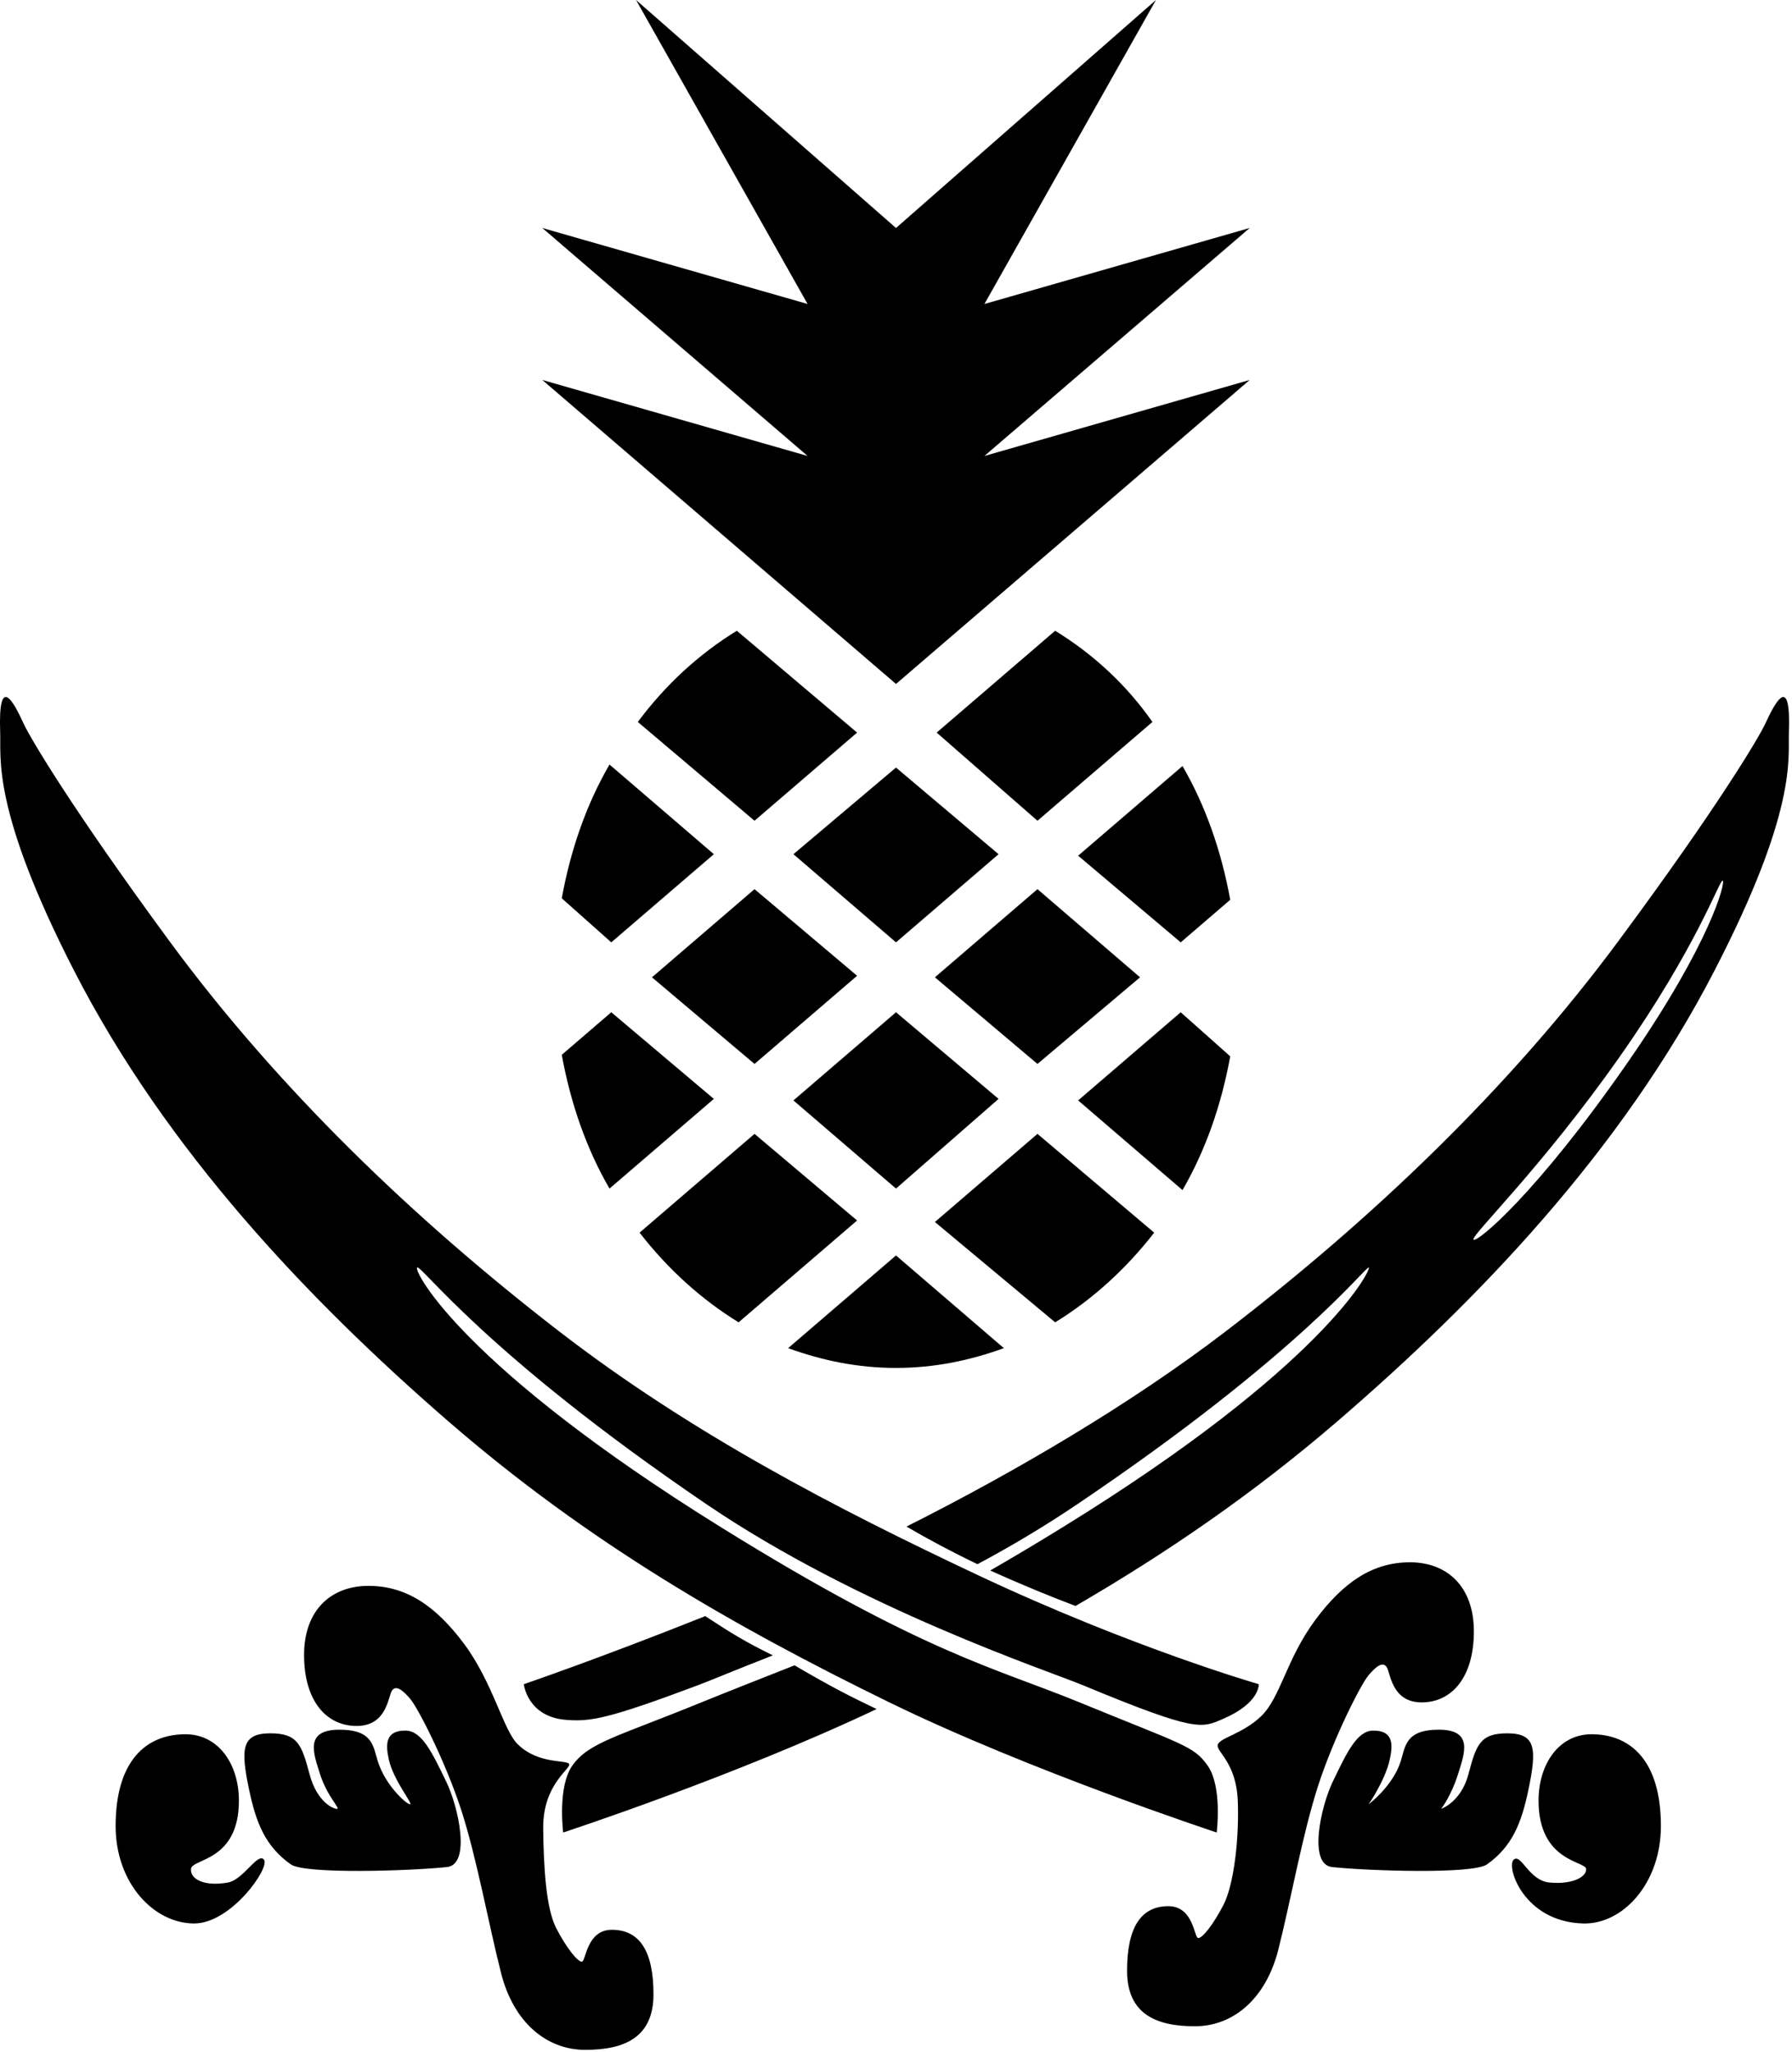 <?xml version="1.0" encoding="UTF-8" standalone="no"?>
<svg width="76px" height="87px" viewBox="0 0 76 87" version="1.1" xmlns="http://www.w3.org/2000/svg" xmlns:xlink="http://www.w3.org/1999/xlink">
    <!-- Generator: Sketch 3.7.1 (28215) - http://www.bohemiancoding.com/sketch -->
    <title>Group</title>
    <desc>Created with Sketch.</desc>
    <defs></defs>
    <g id="Page-1" stroke="none" stroke-width="1" fill="none" fill-rule="evenodd">
        <g id="Group" fill="#000000">
            <g id="Layer-1" transform="translate(0, 29)">
                <g id="layer1">
                    <path d="M75.868,2.063 C75.83,3.142 76.235,5.342 72.705,12.169 C68.762,19.796 62.682,26.133 56.72,31.263 C53.124,34.358 49.44,36.871 45.615,39.093 C44.619,38.717 43.394,38.221 42.024,37.601 C42.014,37.598 42.006,37.592 41.997,37.589 C42.947,37.042 43.974,36.431 45.098,35.737 C56.108,28.948 58.148,24.855 58.053,24.744 C57.957,24.633 55.188,28.37 45.698,34.773 C44.316,35.705 42.899,36.552 41.456,37.322 C40.388,36.81 39.34,36.252 38.445,35.726 C43.054,33.409 47.966,30.528 51.991,27.444 C58.186,22.699 64.017,17.14 68.642,10.896 C72.867,5.193 74.604,2.256 74.87,1.677 C75.288,0.767 75.96,-0.486 75.868,2.063 L75.868,2.063 Z M73.06,8.338 C72.927,8.286 71.995,11.115 68.664,15.846 C65.341,20.568 62.359,23.406 62.492,23.561 C62.626,23.715 65.172,21.621 69.064,16 C72.565,10.944 73.194,8.389 73.06,8.338 L73.06,8.338 Z M53.386,42.41 C53.386,42.41 53.436,43.209 51.881,43.876 C50.966,44.269 50.792,44.475 45.916,42.449 C44.448,41.839 36.447,39.187 29.953,34.773 C20.533,28.37 17.851,24.595 17.691,24.744 C17.531,24.892 19.62,28.948 30.548,35.737 C39.196,41.11 42.215,41.716 45.784,43.181 C50.161,44.978 50.609,45.017 51.205,45.844 C51.854,46.745 51.601,48.698 51.601,48.698 C51.601,48.698 43.665,46.085 37.72,43.181 C31.078,39.938 24.929,36.393 19.013,31.263 C13.097,26.133 7.062,19.796 3.148,12.169 C-0.355,5.342 0.047,3.142 0.008,2.063 C-0.083,-0.486 0.584,0.767 1,1.677 C1.264,2.256 2.987,5.193 7.18,10.896 C11.771,17.14 17.558,22.699 23.706,27.444 C29.35,31.799 35.498,34.97 41.428,37.764 C47.99,40.858 53.386,42.41 53.386,42.41 L53.386,42.41 Z M7.867,44.532 C9.268,44.532 10.132,45.804 10.132,47.347 C10.132,49.934 8.143,49.796 8.101,50.24 C8.058,50.685 8.681,50.998 9.666,50.819 C10.334,50.697 10.942,49.509 11.198,49.855 C11.453,50.2 9.802,52.555 8.234,52.555 C6.536,52.555 4.904,50.858 4.904,48.427 C4.903,45.65 6.202,44.532 7.867,44.532 L7.867,44.532 Z M11.464,44.493 C12.623,44.493 12.792,44.962 13.129,46.228 C13.444,47.413 14.143,47.704 14.295,47.695 C14.447,47.685 13.869,47.17 13.562,46.19 C13.295,45.342 12.907,44.339 14.395,44.339 C15.828,44.339 15.821,45.048 16.026,45.689 C16.359,46.73 17.256,47.511 17.392,47.502 C17.527,47.492 16.692,46.499 16.492,45.611 C16.339,44.93 16.357,44.377 17.192,44.377 C17.891,44.377 18.324,45.304 18.923,46.538 C19.446,47.614 19.98,50.054 18.957,50.163 C17.444,50.324 12.935,50.478 12.33,50.048 C11.26,49.286 10.865,48.312 10.565,46.885 C10.2,45.149 10.241,44.493 11.464,44.493 L11.464,44.493 Z M16.626,42.677 C16.459,42.909 16.426,44.181 15.127,44.181 C13.828,44.181 12.896,43.102 12.896,41.173 C12.896,39.245 14.062,38.241 15.626,38.241 C17.192,38.241 18.457,39.051 19.689,40.709 C20.911,42.354 21.34,44.348 21.954,44.953 C22.843,45.828 24.053,45.601 24.138,45.798 C24.224,45.996 23.019,46.65 23.038,48.518 C23.055,50.139 23.152,51.896 23.586,52.746 C24.019,53.593 24.518,54.21 24.685,54.172 C24.851,54.133 24.884,52.823 25.95,52.823 C27.116,52.823 27.715,53.709 27.715,55.561 C27.715,57.412 26.449,57.914 24.818,57.914 C23.186,57.914 21.787,56.757 21.255,54.674 C20.722,52.591 20.222,49.774 19.556,47.73 C18.89,45.687 17.725,43.41 17.392,43.024 C17.059,42.639 16.792,42.446 16.626,42.677 L16.626,42.677 Z M24.033,43.925 C22.366,43.807 22.215,42.41 22.215,42.41 C22.215,42.41 25.434,41.311 29.91,39.523 C31.009,40.245 31.593,40.605 32.778,41.188 C31.132,41.831 30.109,42.263 29.613,42.449 C25.761,43.895 25.047,43.997 24.033,43.925 L24.033,43.925 Z M37.177,43.464 C31.138,46.326 23.885,48.698 23.885,48.698 C23.885,48.698 23.631,46.745 24.285,45.844 C24.984,44.879 26.15,44.648 29.746,43.181 C31.086,42.636 32.19,42.208 33.698,41.61 C35.354,42.583 36.146,42.968 37.177,43.464 L37.177,43.464 Z M49.552,51.822 C50.611,51.822 50.642,53.133 50.808,53.172 C50.973,53.21 51.469,52.593 51.899,51.745 C52.328,50.896 52.56,48.964 52.495,47.345 C52.428,45.725 51.58,45.28 51.644,44.984 C51.707,44.687 52.713,44.515 53.486,43.768 C54.31,42.971 54.554,41.354 55.766,39.709 C56.989,38.051 58.245,37.241 59.798,37.241 C61.351,37.241 62.508,38.245 62.508,40.173 C62.508,42.102 61.583,43.181 60.293,43.181 C59.005,43.181 58.972,41.909 58.806,41.677 C58.641,41.446 58.376,41.639 58.046,42.024 C57.716,42.41 56.559,44.686 55.898,46.73 C55.237,48.774 54.741,51.591 54.212,53.674 C53.684,55.757 52.295,56.914 50.675,56.914 C49.056,56.914 47.8,56.412 47.8,54.561 C47.8,52.709 48.395,51.822 49.552,51.822 L49.552,51.822 Z M58.245,44.377 C59.073,44.377 59.091,44.93 58.939,45.611 C58.74,46.499 58.046,47.502 58.046,47.502 C58.046,47.502 59.071,46.73 59.402,45.689 C59.605,45.048 59.598,44.339 61.021,44.339 C62.498,44.339 62.111,45.342 61.847,46.19 C61.542,47.17 61.12,47.695 61.12,47.695 C61.12,47.695 61.964,47.413 62.277,46.228 C62.611,44.962 62.779,44.493 63.929,44.493 C65.143,44.493 65.183,45.149 64.822,46.885 C64.524,48.312 64.132,49.286 63.069,50.048 C62.469,50.478 57.994,50.324 56.493,50.163 C55.477,50.054 56.007,47.614 56.526,46.538 C57.121,45.304 57.551,44.377 58.245,44.377 L58.245,44.377 Z M65.714,50.819 C66.7,50.913 67.3,50.574 67.267,50.24 C67.236,49.907 65.251,49.934 65.251,47.347 C65.251,45.804 66.109,44.532 67.499,44.532 C69.152,44.532 70.44,45.65 70.44,48.427 C70.44,50.858 68.821,52.605 67.135,52.555 C64.62,52.481 63.874,50.151 64.193,49.855 C64.513,49.558 64.827,50.735 65.714,50.819 L65.714,50.819 Z" id="svg_7"></path>
                </g>
            </g>
            <path d="M23,16.111 L34.25,19.333 L23,9.667 L34.25,12.889 L26.975,0 L38,9.667 L49.025,0 L41.75,12.889 L53,9.667 L41.75,19.333 L53,16.111 L38,29 L23,16.111 L23,16.111 Z M27.65,41.438 L32,45.111 L36.35,41.373 L32,37.7 L27.65,41.438 L27.65,41.438 Z M27.05,30.611 L32,34.8 L36.35,31.062 L31.25,26.744 C29.675,27.711 28.25,29 27.05,30.611 L27.05,30.611 Z M25.925,39.956 L30.275,36.218 L25.85,32.416 C24.875,34.091 24.2,36.024 23.825,38.087 L25.925,39.956 L25.925,39.956 Z M25.925,42.92 L23.825,44.724 C24.2,46.787 24.875,48.72 25.85,50.396 L30.275,46.593 L25.925,42.92 L25.925,42.92 Z M48.35,41.438 L44,37.7 L39.65,41.438 L44,45.111 L48.35,41.438 L48.35,41.438 Z M33.65,36.218 L38,39.956 L42.35,36.218 L38,32.544 L33.65,36.218 L33.65,36.218 Z M50.075,42.92 L45.725,46.658 L50.15,50.46 C51.125,48.784 51.8,46.851 52.175,44.789 L50.075,42.92 L50.075,42.92 Z M44,34.8 L48.875,30.611 C47.75,29 46.325,27.711 44.75,26.744 L39.725,31.062 L44,34.8 L44,34.8 Z M32,48.076 L27.125,52.264 C28.325,53.811 29.75,55.1 31.325,56.067 L36.35,51.749 L32,48.076 L32,48.076 Z M38,53.231 L33.425,57.162 C34.85,57.678 36.35,58 38,58 C39.65,58 41.15,57.678 42.575,57.162 L38,53.231 L38,53.231 Z M50.075,39.956 L52.175,38.151 C51.8,36.089 51.125,34.156 50.15,32.48 L45.725,36.282 L50.075,39.956 L50.075,39.956 Z M42.35,46.593 L38,42.92 L33.65,46.658 L38,50.396 L42.35,46.593 L42.35,46.593 Z M48.95,52.264 L44,48.076 L39.65,51.813 L44.75,56.067 C46.325,55.1 47.75,53.811 48.95,52.264 L48.95,52.264 Z" id="Shape"></path>
        </g>
    </g>
</svg>